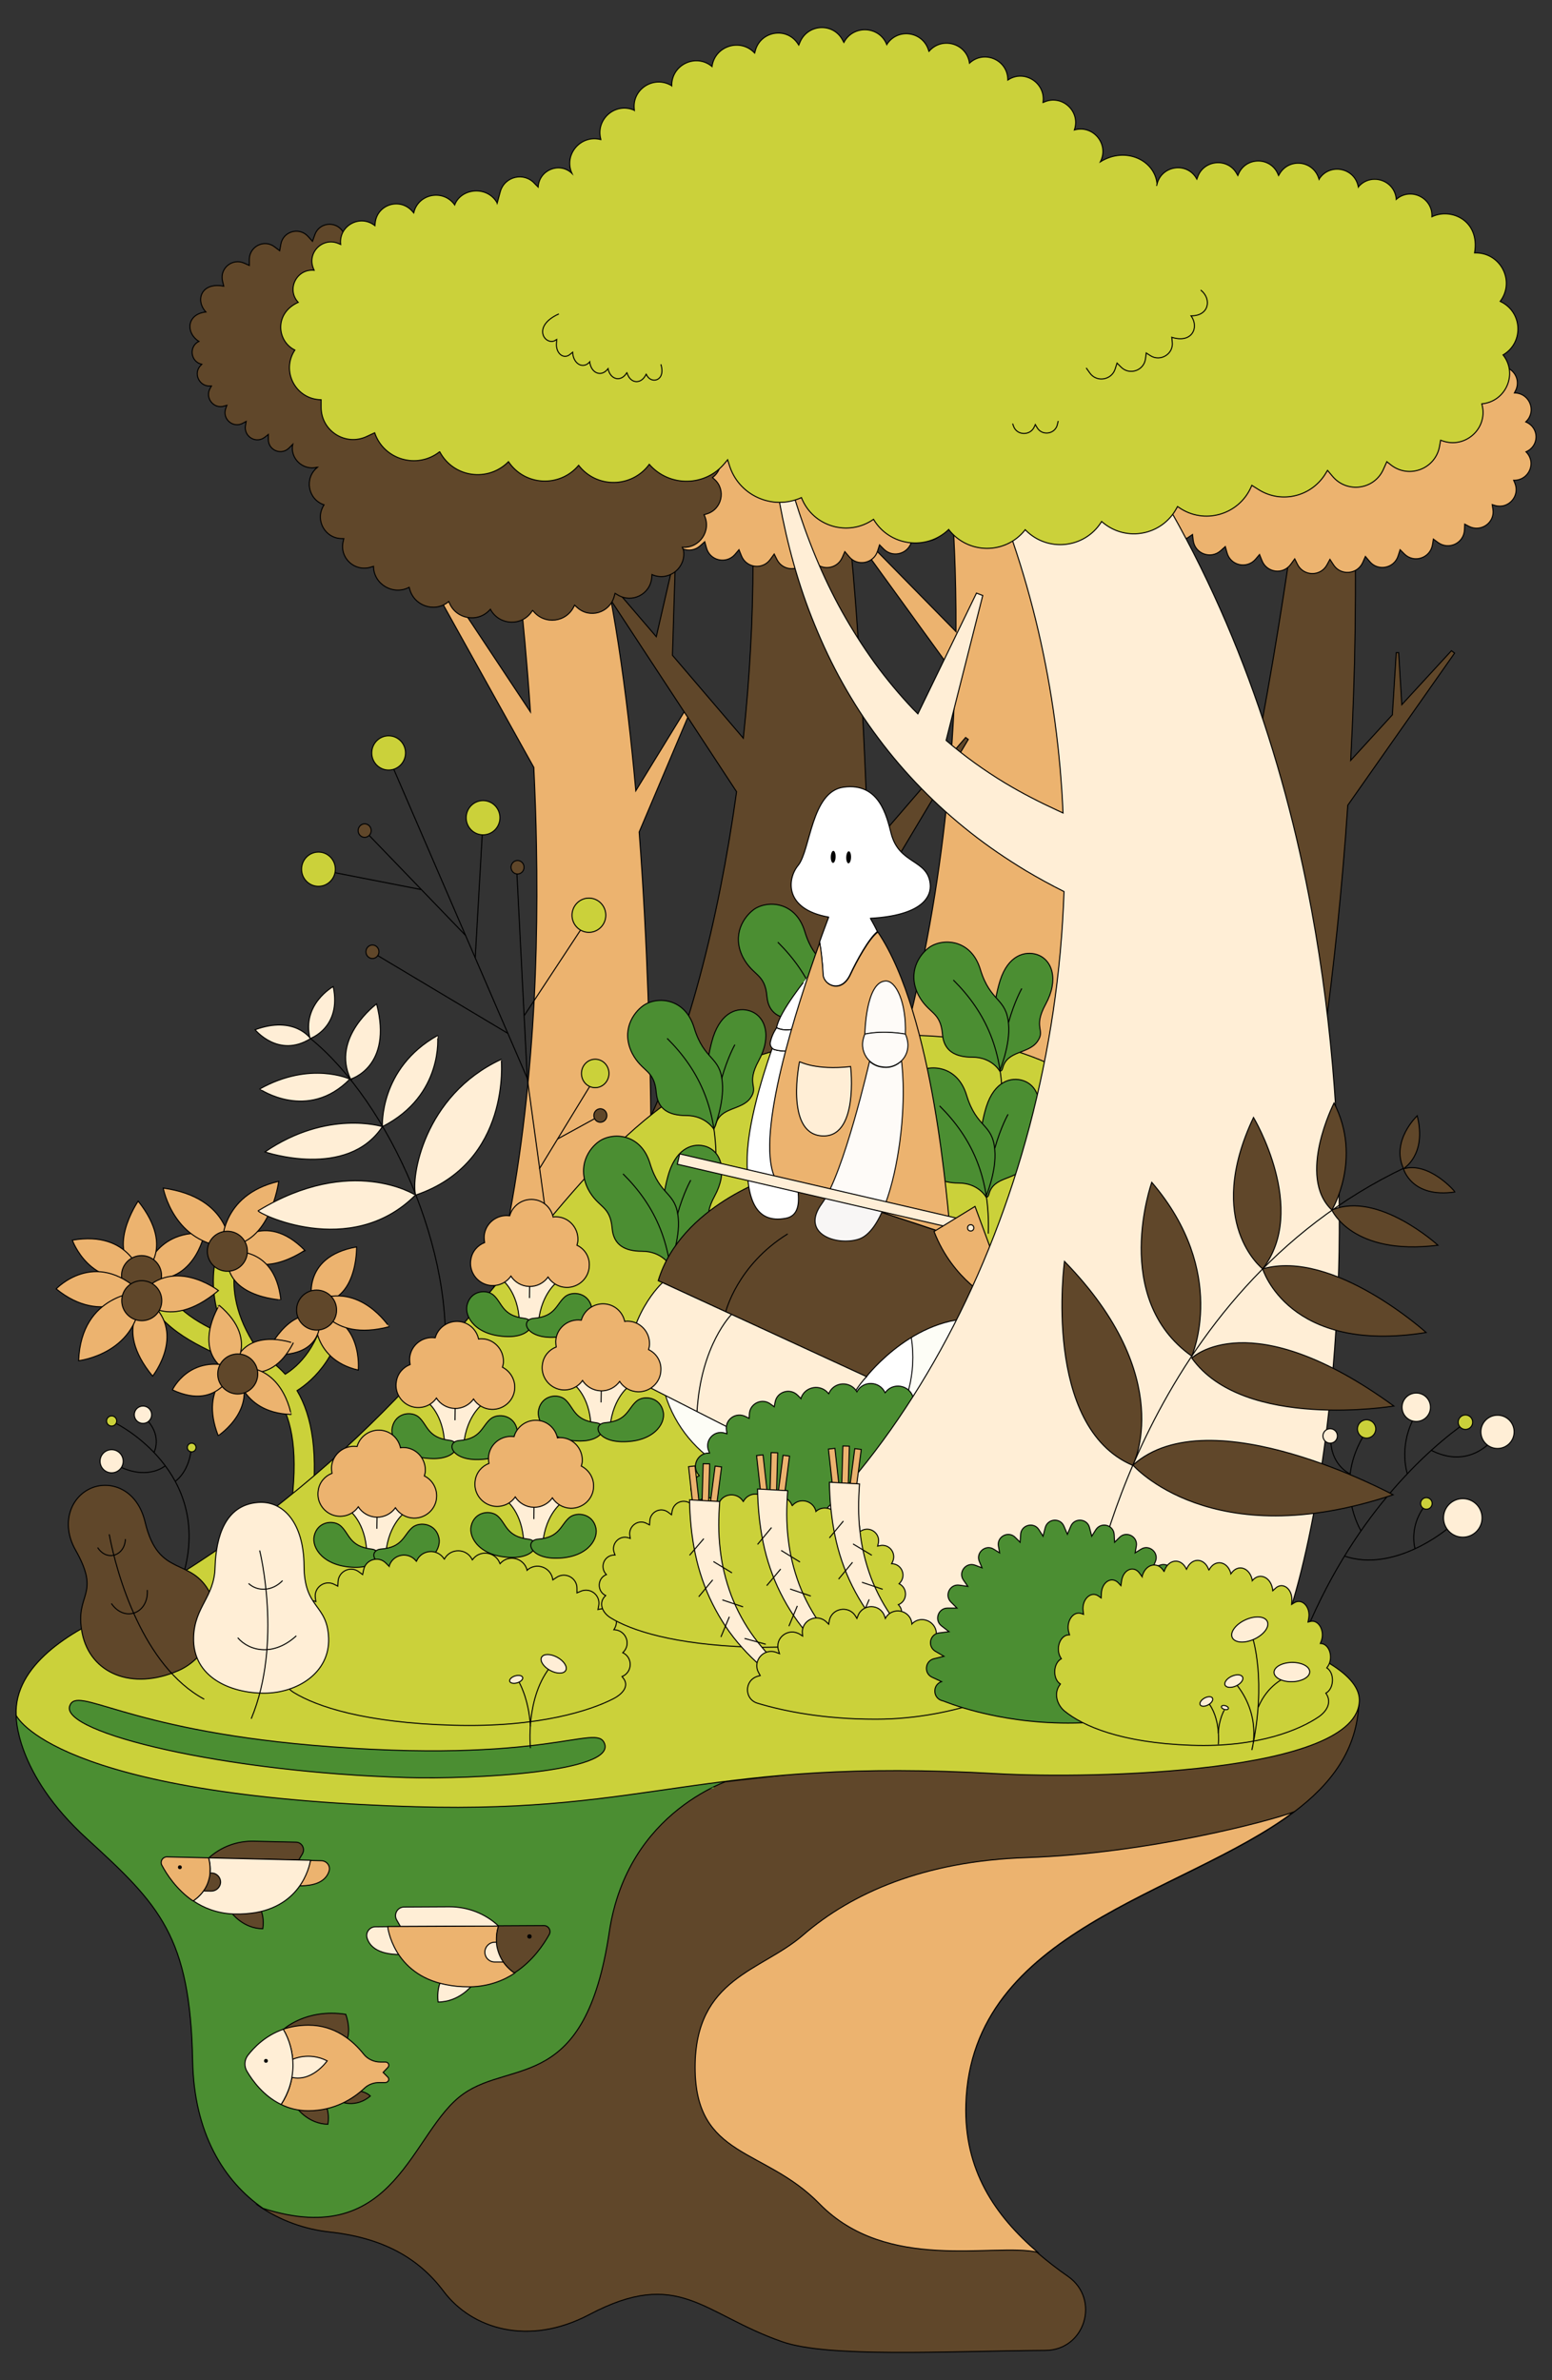 <?xml version="1.0" encoding="utf-8"?>
<!-- Generator: Adobe Illustrator 22.1.0, SVG Export Plug-In . SVG Version: 6.00 Build 0)  -->
<svg version="1.1" id="圖層_1" xmlns="http://www.w3.org/2000/svg" xmlns:xlink="http://www.w3.org/1999/xlink" x="0px" y="0px"
	 viewBox="0 0 643.7 987.3" style="enable-background:new 0 0 643.7 987.3;" xml:space="preserve">
<rect x="0" y="0" width="643.7" height="987.3" fill="#333333" stroke="none"/>
<style type="text/css">
	.st0{fill:#60472A;stroke:#000000;stroke-width:0.43;stroke-miterlimit:10;}
	.st1{fill:#ECB36F;stroke:#000000;stroke-width:0.43;stroke-miterlimit:10;}
	.st2{fill:#4B8E32;stroke:#000000;stroke-width:0.43;stroke-miterlimit:10;}
	.st3{fill:#CBD13A;stroke:#000000;stroke-width:0.43;stroke-miterlimit:10;}
	.st4{fill:none;stroke:#000000;stroke-width:0.43;stroke-miterlimit:10;}
	.st5{fill:#FFEED6;stroke:#000000;stroke-width:0.43;stroke-miterlimit:10;}
	.st6{fill:none;stroke:#1D842F;stroke-width:0.43;stroke-miterlimit:10;}
	.st7{fill:none;stroke:#FBC600;stroke-width:0.43;stroke-miterlimit:10;}
	.st8{fill:#FFFFFF;stroke:#000000;stroke-width:0.43;stroke-linejoin:round;stroke-miterlimit:10;}
	.st9{opacity:0.95;fill:#FFFFFF;}
	.st10{opacity:0.95;fill:#FFFFFF;stroke:#000000;stroke-width:0.43;stroke-linejoin:round;stroke-miterlimit:10;}
	.st11{fill:none;stroke:#D9180A;stroke-width:0.43;stroke-miterlimit:10;}
	.st12{fill:none;}
	.st13{fill:none;stroke:#FFEED6;stroke-width:0.43;stroke-miterlimit:10;}
</style>
<g>
	<path class="st0" d="M402.1,726c-39.7,6.6-92.1,11.8-101.7,13.1c-11.4,1.4-45.3,14.1-52.7,63.6c-9.7,65.1-36.4,45.9-59.2,65.6
		c-20.2,17.5-27.1,63.8-81.4,46.5c9.1,6.3,19.4,9.9,29.7,11c21.8,2.4,36.7,10.6,47.2,24.6c11.7,15.6,35.2,22.9,60.3,9.7
		c37.3-19.7,46.9-0.4,80.1,11.2c19.1,6.7,67.8,3.9,109.2,3.6c16.4-0.1,22.8-21.1,9.5-30.6c-4.5-3.1-8.7-6.4-12.8-9.9
		c-17.8-15.3-30.6-34.1-29.8-61.3c2.1-72.5,90-86.9,135.9-121.3c15.8-11.8,26.6-26.1,27.2-45.8C556.8,724.1,456.9,716.9,402.1,726z"
		/>
	<g>
		<path class="st1" d="M425.8,770.5c-42.5,1.4-72.6,14.7-92.8,32.2c-17.3,15-44.7,17.7-44.7,54.8c0,37.8,28.6,33.1,51.5,56.5
			c28.2,28.9,72.4,16.1,90.6,20.2c-17.8-15.3-30.6-34.1-29.8-61.3c2.1-72.5,90-86.9,135.9-121.3
			C526.7,755.3,476.2,768.8,425.8,770.5z"/>
	</g>
	<path class="st2" d="M192.2,868.5c20.3-14.3,50.6-0.5,60.5-67.1c7.5-50.6,50.6-63.9,55.3-64.7c-35.5,5.4-74,8.9-126.1,8
		c-154-2.6-175.2-33.2-175.2-33.2s-0.7,23.8,29.4,51.2C66.2,790.2,78.9,803,79.9,855c0.6,29.7,12.8,49.6,29.2,61
		C164.5,933.7,170.4,883.8,192.2,868.5z"/>
	<g>
		<path class="st3" d="M144.1,540l-8.4-1.1c-2.6,19.5-12.2,27.9-17.4,31.1c-3.2-3.5-6.7-6.2-10.5-8.6l0.2-0.1
			c-19.3-26.4-7.4-45.8-6.8-46.6L94,510c-0.6,0.9-12,18.9-0.2,44.1c-12.3-5.8-23.8-11.5-28.7-27.2l-8.1,2.5
			c6.1,19.6,20.8,26.5,33.7,32.7c19.6,9.3,36.5,17.3,29.8,64.7l8.4,1.2c3.5-25,0.5-40.7-5.7-51.2C130.3,572.3,141.2,562,144.1,540z"
			/>
		<g>
			<path class="st1" d="M59.4,530c0,0,3.6-20,25.4-18.4C84.8,511.6,80.4,534.4,59.4,530z"/>
			<path class="st1" d="M57.3,498.2c0,0-14.9,21.8,1.6,30.5C59,528.7,73.5,518.6,57.3,498.2z"/>
			<path class="st1" d="M30,514.4c0,0,7.2,20.3,28.6,15.1C58.7,529.5,54.3,510.2,30,514.4z"/>
			<circle class="st0" cx="58.7" cy="529.1" r="8.3"/>
		</g>
		<g>
			<path class="st1" d="M67.7,492.8c0,0,4.3,23.5,27.7,24.5C95.4,517.3,95.9,496.7,67.7,492.8z"/>
			<path class="st1" d="M96.8,516.5c0,0,12.9-14.9,29.6,2.1C126.3,518.6,106.1,533.1,96.8,516.5z"/>
			<path class="st1" d="M92.1,516.5c0,0-1-20.8,23.5-26.5C115.6,490,111.8,518.8,92.1,516.5z"/>
			<path class="st1" d="M94.5,519.3c0,0,19.3-3.8,22,19.9C116.5,539.1,91.7,538.1,94.5,519.3z"/>
		</g>
		<g>
			<path class="st1" d="M130.7,544.6c0,0-2.4,18.9,17.9,23.7C148.6,568.2,150.7,546.3,130.7,544.6z"/>
			<path class="st1" d="M129.5,540.4c0,0-5.1-19,18.4-23.2C147.9,517.2,148.5,542,129.5,540.4z"/>
			<path class="st1" d="M131.1,539.4c0,0,5.4,17.4,30.3,10.9C161.4,550.4,149.4,531.6,131.1,539.4z"/>
			<path class="st1" d="M110.3,561.7c0,0,9.6-20.9,22.3-15C132.6,546.7,135.4,564.2,110.3,561.7z"/>
			<circle class="st0" cx="131.3" cy="543.4" r="8.3"/>
		</g>
		<g>
			<path class="st1" d="M96.8,566.8c0,0,14.6,9.9,24.8-9.7C121.7,557.1,101.7,549.8,96.8,566.8z"/>
			<path class="st1" d="M97.7,567.4c0,0,1.4,18.5,23,19.3C120.8,586.7,117.1,564.9,97.7,567.4z"/>
			<path class="st1" d="M95.2,569.4c0,0,13.6-12.8-4.3-28C91,541.4,78.8,560.4,95.2,569.4z"/>
			<path class="st1" d="M97.8,567.2c0,0-15.5,7.2-7.3,28.3C90.6,595.5,108.7,583.4,97.8,567.2z"/>
			<path class="st1" d="M71.5,576.5c0,0,7.1-15.2,25.8-9.3C97.4,567.1,91.5,585.8,71.5,576.5z"/>
		</g>
		<g>
			<path class="st1" d="M23.3,534.6c0,0,16-17,35.1,1.4C58.4,536,42.8,550.5,23.3,534.6z"/>
			<path class="st1" d="M57.4,537.9c0,0,11.5,15.6,33.2-2.6C90.6,535.3,70.8,520,57.4,537.9z"/>
			<path class="st1" d="M61.1,539.2c0,0-14.9,10.8,2.2,31.6C63.3,570.8,78.1,552.1,61.1,539.2z"/>
			<path class="st1" d="M32.6,564.4c0,0,25.7-2.9,25.8-28.5C58.4,535.8,33.7,536.4,32.6,564.4z"/>
		</g>
		<circle class="st0" cx="98.6" cy="569.9" r="8.3"/>
		<circle class="st0" cx="58.8" cy="539.5" r="8.3"/>
		<circle class="st0" cx="94.3" cy="519" r="8.3"/>
	</g>
	<path class="st1" d="M288.2,290.6L287,290l-23.3,38c-3.7-41.2-9.4-82-18.2-114.6l-33,1.9c0.5,8.4,4.7,38.4,7.5,80l-44.4-66.9
		l-3.2,1.9l49,88c0.5,10.4,0.9,21.3,1.1,32.6c0.5,27.3,0,56.8-2.5,86.9c-2.6,32-7.3,64.7-15.2,96l64.9-7.2c0,0,2.4-89.2-4.6-181.5
		L288.2,290.6z"/>
	<g>
		<polyline class="st4" points="163.2,318.8 218.7,447.3 227.4,510.8 		"/>
		<line class="st4" x1="200" y1="346.4" x2="197.1" y2="397.3"/>
		<line class="st4" x1="156.4" y1="396.2" x2="210.6" y2="428.6"/>
		<line class="st4" x1="214.4" y1="362.5" x2="218.7" y2="447.3"/>
		<line class="st4" x1="240.7" y1="385.9" x2="217.4" y2="421.3"/>
		<line class="st4" x1="223.7" y1="484.8" x2="245.4" y2="449.3"/>
		<line class="st4" x1="153" y1="346.4" x2="193.1" y2="388"/>
		
			<ellipse transform="matrix(2.922013e-02 -1 1 2.922013e-02 -205.745 678.929)" class="st3" cx="246.7" cy="445.4" rx="5.9" ry="5.7"/>
		<line class="st4" x1="174.8" y1="369" x2="138.5" y2="361.9"/>
		
			<ellipse transform="matrix(2.922013e-02 -1 1 2.922013e-02 -197.672 485.547)" class="st0" cx="151.1" cy="344.5" rx="2.8" ry="2.7"/>
		<line class="st4" x1="231.3" y1="472.4" x2="246.8" y2="463.9"/>
		
			<ellipse transform="matrix(2.922013e-02 -1 1 2.922013e-02 -151.512 563.708)" class="st0" cx="214.5" cy="359.9" rx="2.8" ry="2.7"/>
		
			<ellipse transform="matrix(2.922013e-02 -1 1 2.922013e-02 -221.071 698.07)" class="st0" cx="248.9" cy="462.8" rx="2.8" ry="2.7"/>
		
			<ellipse transform="matrix(2.922013e-02 -1 1 2.922013e-02 -244.839 537.536)" class="st0" cx="154.3" cy="394.8" rx="2.8" ry="2.7"/>
		
			<ellipse transform="matrix(2.922013e-02 -1 1 2.922013e-02 -144.7 529.463)" class="st3" cx="200.2" cy="339.2" rx="7.1" ry="7"/>
		
			<ellipse transform="matrix(2.922013e-02 -1 1 2.922013e-02 -142.684 612.617)" class="st3" cx="244.1" cy="379.8" rx="7.1" ry="7"/>
		
			<ellipse transform="matrix(2.922013e-02 -1 1 2.922013e-02 -232.374 481.99)" class="st3" cx="132" cy="360.6" rx="7.1" ry="7"/>
		
			<ellipse transform="matrix(2.922013e-02 -1 1 2.922013e-02 -155.919 464.174)" class="st3" cx="161" cy="312.4" rx="7.1" ry="7"/>
	</g>
	<path class="st0" d="M603.3,270.9l-1.3-1l-20.6,22.4l-1.3-21.6h-1l-1.6,25.8l-17.3,18.9c1.9-35.3,2.6-72.9,1.4-111.9l-23.5,3.2
		c0,0-2.5,20.3-7.7,52.5c-2.8,17.4-6.5,38.4-11,61.5c-8.4,43.3-19.8,94.3-34.4,144.1l36.4,110.4c0,0,28.1-99.9,37.6-241.2
		L603.3,270.9z"/>
	<path class="st1" d="M391.9,180c0,0,4.8,32.3,4.6,82l-37.2-37.9L357,226l39.2,54.1c-1.6,54-9.6,123.8-34.2,194.4l93.5-1.5
		l6.7-286.6L391.9,180z"/>
	<path class="st0" d="M401.6,306.7l-1.1-0.8l-40.4,46.9c-2.1-66.4-6.5-143.6-15.8-186.8H308c5.9,41,5.5,91.1,0.3,140.2l-29.4-34.4
		L280,236l-1.3-0.2l-6.5,28.3l-17.5-20.4l-3.2,2.4l54,82.3c-7.5,54.1-20.8,105.2-38.1,139.8l94.5,6.4c0,0,0.2-43.5-1.2-99.4
		L401.6,306.7z"/>
	<path class="st3" d="M549.8,689c-13-18.6-50.1-76.2-45.1-123c6.1-56.6-29.3-133.6-123.5-136.5c-161.1-4.9-140.2,132.8-333.5,239.3
		c-18.4,7.7-42,22-41,42.7c0,0,15.1,33.5,165.7,37.9c98.9,2.9,120.3-20.6,241.3-13.7c38.5,2.2,150.4,0.1,150.1-30.7
		C563.7,699.5,558.7,694.1,549.8,689z"/>
	<g>
		<g>
			<path class="st2" d="M357.2,380.2c6.5,2.1,9.2,10.5,3.7,20.6c-5.5,10.1,0.2,10.5-3.5,15.6s-12.4,3.6-14.3,10.8
				c-1.9,7.1-7.3-16.3-1.1-36.2C345.4,380.4,352.4,378.7,357.2,380.2z"/>
			<path class="st2" d="M312.7,377.2c5.6-3.9,17.3-3.4,21.1,9.2c4.2,13.8,10.8,11.6,11.7,22.7c0.8,8.8-3.7,19.4-3.7,19.4
				s-3.2-5.7-11.3-5.7c-7.3,0-11.8-2.7-12.4-9.4c-0.8-9.8-5.8-8.4-10-16.4C303.4,387.6,308.6,380.2,312.7,377.2z"/>
			<path class="st4" d="M322.6,390.8c13.5,13.4,21,29.8,20.2,53"/>
		</g>
		<g>
			<path class="st2" d="M430,395.9c6.5,2.1,9.2,10.5,3.7,20.6c-5.5,10.1,0.2,10.5-3.5,15.6s-12.4,3.6-14.3,10.8
				c-1.9,7.1-7.3-16.3-1.1-36.2C418.2,396.1,425.2,394.4,430,395.9z"/>
			<path class="st2" d="M385.5,392.9c5.6-3.9,17.3-3.4,21.1,9.2c4.2,13.8,10.8,11.6,11.7,22.7c0.8,8.8-3.7,19.4-3.7,19.4
				s-3.2-5.7-11.3-5.7c-7.3,0-11.8-2.7-12.4-9.4c-0.8-9.8-5.8-8.4-10-16.4C376.2,403.3,381.3,395.9,385.5,392.9z"/>
			<path class="st4" d="M395.4,406.5c13.5,13.4,21,29.8,20.2,53"/>
			<path class="st4" d="M418.3,424.1c2.5-8.9,5.5-14.1,5.5-14.1"/>
		</g>
		<g>
			<path class="st2" d="M424.3,448.2c6.5,2.1,9.2,10.5,3.7,20.6c-5.5,10.1,0.2,10.5-3.5,15.6s-12.4,3.6-14.3,10.8
				c-1.9,7.1-7.3-16.3-1.1-36.2C412.5,448.4,419.5,446.6,424.3,448.2z"/>
			<path class="st2" d="M379.8,445.1c5.6-3.9,17.3-3.4,21.1,9.2c4.2,13.8,10.8,11.6,11.7,22.7c0.8,8.8-3.7,19.4-3.7,19.4
				s-3.2-5.7-11.3-5.7c-7.3,0-11.8-2.7-12.4-9.4c-0.8-9.8-5.8-8.4-10-16.4C370.5,455.5,375.7,448.1,379.8,445.1z"/>
			<path class="st4" d="M389.7,458.7c13.5,13.4,21,29.8,20.2,53"/>
			<path class="st4" d="M412.6,476.3c2.5-8.9,5.5-14.1,5.5-14.1"/>
		</g>
		<g>
			<path class="st2" d="M311,419.3c6.5,2.1,9.2,10.5,3.7,20.6s0.2,10.5-3.5,15.6c-3.7,5.1-12.4,3.6-14.3,10.8
				c-1.9,7.1-7.3-16.3-1.1-36.2C299.3,419.5,306.2,417.7,311,419.3z"/>
			<path class="st2" d="M266.8,417.1c5.6-3.9,17.3-3.4,21.1,9.2c4.2,13.8,10.8,11.6,11.7,22.7c0.8,8.8-3.5,19.4-3.5,19.4
				s-3.4-5.7-11.5-5.7c-7.3,0-11.8-2.7-12.4-9.4c-0.8-9.8-5.8-8.4-10-16.4C257.5,427.5,262.6,420.1,266.8,417.1z"/>
			<path class="st4" d="M276.7,430.7c13.5,13.4,21,29.8,20.2,53"/>
			<path class="st4" d="M299.3,447.4c2.5-8.9,5.5-14.1,5.5-14.1"/>
		</g>
		<g>
			<path class="st2" d="M292.7,475.5c6.5,2.1,9.2,10.5,3.7,20.6c-5.5,10.1,0.2,10.5-3.5,15.6c-3.7,5.1-12.4,3.6-14.3,10.8
				c-1.9,7.1-7.3-16.3-1.1-36.2C281,475.7,287.9,474,292.7,475.5z"/>
			<path class="st2" d="M248.5,473.4c5.6-3.9,17.3-3.4,21.1,9.2c4.2,13.8,10.8,11.6,11.7,22.7c0.8,8.8-3.5,19.4-3.5,19.4
				s-3.4-5.7-11.5-5.7c-7.3,0-11.8-2.7-12.4-9.4c-0.8-9.8-5.8-8.4-10-16.4C239.2,483.7,244.3,476.3,248.5,473.4z"/>
			<path class="st4" d="M258.4,486.9c13.5,13.4,21,29.8,20.2,53"/>
			<path class="st4" d="M281,503.6c2.5-8.9,5.5-14.1,5.5-14.1"/>
		</g>
	</g>
	<g>
		<g>
			<path class="st5" d="M227.9,527.4l-8,4.3l-7.7-4.7l-3.3,4.4c0,0,6.9,5.8,6.5,19.1l3.9,0.1l3.9,0.1c0.4-13.2,7.6-18.7,7.6-18.7
				L227.9,527.4z"/>
			<line class="st4" x1="219.6" y1="538.4" x2="219.7" y2="532.6"/>
			<path class="st1" d="M239.3,516.5c0.2-0.7,0.4-1.5,0.4-2.3c0.1-5.1-3.9-9.4-9-9.5c-0.5,0-0.9,0-1.3,0.1c-0.9-4.1-4.4-7.2-8.8-7.3
				c-4.3-0.1-8.1,2.8-9.2,6.8c-0.3,0-0.7-0.1-1.1-0.1c-5.1-0.1-9.4,3.9-9.5,9c0,0.8,0.1,1.5,0.2,2.2c-2.9,1.1-5.2,3.7-5.7,7
				c-0.9,5,2.5,9.8,7.5,10.7c3.6,0.6,7.1-0.9,9.1-3.8c1.6,2.5,4.4,4.2,7.6,4.3c3.2,0.1,6.1-1.5,7.8-3.9c1.6,2.5,4.4,4.2,7.6,4.3
				c5.1,0.1,9.4-3.9,9.5-9C244.6,521.3,242.5,518,239.3,516.5z"/>
		</g>
		<path class="st2" d="M193.7,541.4c1.4-6.2,8.2-6.8,11.1-4.1c3.5,3.2,3.6,8.4,12.5,9.5c5.6,0.6,3.6,7.8-6.8,7.6
			C197.4,554.1,192.6,546.3,193.7,541.4z"/>
		<path class="st2" d="M245.4,542.4c-1.2-6.2-7.9-7.1-11-4.6c-3.7,3.1-4,8.3-12.9,9c-5.6,0.4-3.9,7.6,6.5,7.9
			C241.2,555,246.4,547.3,245.4,542.4z"/>
	</g>
	<g>
		<path class="st4" d="M48.1,590.4c0,0,40.5,19.9,27.9,62.9"/>
		<circle class="st3" cx="46.3" cy="589.4" r="2.1"/>
		<circle class="st5" cx="59.3" cy="586.8" r="3.6"/>
		<circle class="st5" cx="46.3" cy="606.1" r="4.8"/>
		<path class="st4" d="M68.5,608c0,0-6.6,5.8-18.1,0.7"/>
		<path class="st4" d="M63.9,602.4c0,0,3.2-6.3-2.4-12.8"/>
		<path class="st4" d="M72.7,614.4c0,0,5.2-3.3,6.5-12.4"/>
		<circle class="st3" cx="79.5" cy="600.4" r="1.8"/>
	</g>
	<g>
		<path class="st4" d="M128.7,430.7c32.6,26.4,60.9,89.4,55.3,136.5"/>
		<path class="st5" d="M138.2,409.2c0,0-13.2,7.4-9.6,21.6C128.6,430.8,141.8,426.2,138.2,409.2z"/>
		<path class="st5" d="M105.8,427.1c0,0,9.7,12,23,3.7C128.8,430.8,122.2,421.1,105.8,427.1z"/>
		<path class="st5" d="M145.1,447.6c0,0-16.3-7.7-37.4,4.1C107.7,451.7,127.6,465.4,145.1,447.6z"/>
		<path class="st5" d="M156.2,416.4c0,0-19,14-10.8,31.2C145.4,447.6,163,442.6,156.2,416.4z"/>
		<path class="st5" d="M158.6,467.3c0,0-1.4-24.2,22.9-37.8C181.5,429.5,184.2,454.3,158.6,467.3z"/>
		<path class="st5" d="M109.9,477.8c0,0,34.1,11.6,48.7-10.5C158.6,467.3,135.8,460.1,109.9,477.8z"/>
		<path class="st5" d="M172.4,495.7c-2-6.7,3-41.2,35.5-56.3C207.9,439.4,212.2,482.2,172.4,495.7z"/>
		<path class="st5" d="M107.1,502.2c-1,0.6,38.1,20.6,65.2-6.5C172.3,495.7,145.9,478.7,107.1,502.2z"/>
	</g>
	<g>
		<path class="st1" d="M124.7,771.6l8.7,0.2c2.1,0.1,3.7,2.1,3.1,4.2c-0.9,3-3.8,6.4-12.8,6.2L124.7,771.6z"/>
		<path class="st0" d="M123.9,771.5l1.5-2.5c1.3-2.2-0.2-4.9-2.7-4.9l-17.3-0.4c-7-0.2-13.7,2.3-18.9,7h0L123.9,771.5z"/>
		<path class="st0" d="M96.2,793.6C96.2,793.6,96.2,793.6,96.2,793.6c0,0,4.8,6.4,12.8,6.4c0.6-3.9-0.4-6.6-0.6-7.3
			c-3.4,0.6-7.1,1-11.2,0.9C96.9,793.6,96.6,793.6,96.2,793.6z"/>
		<path class="st5" d="M128.8,771.6l-42.3-1l0,0c0,0,0.8,2.4,0.7,5.6c-0.2,3.7-1.7,8.5-7.1,12.2c4.4,3,9.9,5.2,16.7,5.5
			c0.2,0,0.5,0,0.7,0c3.1,0.1,6-0.2,8.6-0.6C126.4,789.7,128.7,771.8,128.8,771.6z"/>
		<path class="st0" d="M87.8,776.9l-1.5,0c-0.6,2.4-1.8,5.1-4.4,7.4l5.7,0.1c2.1,0,3.8-1.6,3.9-3.7v0
			C91.5,778.7,89.9,776.9,87.8,776.9z"/>
		<path class="st1" d="M86.5,770.6L86.5,770.6l-17.3-0.4c-1.7,0-2.9,1.8-2.1,3.4c2,3.8,6.1,10.1,12.7,14.7c0.2,0.1,0.5,0.1,0.6,0
			c0.5-0.4,1-0.8,1.5-1.2c2.8-2.5,4.2-5.2,4.8-7.8c0.3-1,0.4-2.1,0.4-3C87.3,773,86.5,770.6,86.5,770.6z"/>
		<circle cx="74.6" cy="774.5" r="0.8"/>
	</g>
	<g>
		<path class="st5" d="M165.2,799.1l-9.5,0.1c-2.3,0-4.1,2.2-3.5,4.5c0.9,3.2,4,7,13.8,7L165.2,799.1z"/>
		<path class="st5" d="M166.1,799.1l-1.6-2.8c-1.3-2.4,0.4-5.3,3.1-5.3l18.8-0.1c7.6,0,14.9,2.8,20.4,8h0L166.1,799.1z"/>
		<path class="st5" d="M195.7,823.6C195.7,823.6,195.7,823.6,195.7,823.6c0,0-5.3,6.8-14,6.8c-0.5-4.3,0.5-7.2,0.8-7.9
			c3.7,0.8,7.7,1.2,12.1,1.2C195,823.6,195.4,823.6,195.7,823.6z"/>
		<path class="st1" d="M160.8,799.1l46-0.2l0,0c0,0-1,2.6-0.8,6.1c0.1,4,1.6,9.3,7.5,13.4c-4.8,3.2-10.9,5.5-18.3,5.7
			c-0.3,0-0.5,0-0.8,0c-3.4,0-6.5-0.3-9.4-0.9C163,818.9,160.8,799.3,160.8,799.1z"/>
		<path class="st5" d="M205.2,805.6l1.6,0c0.6,2.7,1.9,5.6,4.6,8.2l-6.2,0c-2.3,0-4.1-1.8-4.1-4.1v0
			C201.1,807.5,202.9,805.6,205.2,805.6z"/>
		<path class="st0" d="M206.8,798.8L206.8,798.8l18.8-0.1c1.9,0,3.1,2,2.2,3.7c-2.3,4.1-6.8,10.9-14.1,15.7c-0.2,0.1-0.5,0.1-0.7,0
			c-0.6-0.4-1.1-0.9-1.6-1.3c-3-2.7-4.4-5.8-5.1-8.6c-0.3-1.1-0.4-2.3-0.4-3.3C205.8,801.4,206.8,798.8,206.8,798.8z"/>
		<circle cx="219.6" cy="803.2" r="0.9"/>
	</g>
	<path class="st6" d="M295.8,741.6c-0.1,0-0.2,0-0.4,0.1C295.5,741.7,295.7,741.7,295.8,741.6z"/>
	<path class="st7" d="M295.9,741.6L295.9,741.6C295.9,741.6,295.8,741.6,295.9,741.6C295.8,741.6,295.9,741.6,295.9,741.6z"/>
	<path class="st7" d="M380.1,537.9C380.1,537.9,380.1,537.9,380.1,537.9C380.1,537.9,380.1,537.9,380.1,537.9L380.1,537.9z"/>
	<path class="st7" d="M380.1,537.9C380.3,539.7,380.3,539.6,380.1,537.9L380.1,537.9z"/>
	<g>
		<path class="st8" d="M385.8,366.6c-1.1-10.3-12.9-8-16.2-20.9c-1.8-7-4.8-21.2-19.7-19.2c-13.5,1.8-13.7,26.2-18.9,32.5
			c-4.5,5.5-5.9,18.1,12.7,21.4c-1,2.8-2.4,6.3-3.8,10.4c0.5,2.9,1.2,7.8,1.4,13.4c0.2,4.3,7.5,8.1,11.3,0
			c2.6-5.6,7.8-15.1,11.3-17.8c-0.9-1.9-1.9-3.7-2.9-5.5C382.4,379.7,386.4,372,385.8,366.6z"/>
		<circle class="st9" cx="369.8" cy="581.6" r="52.5"/>
		<circle class="st10" cx="326.1" cy="563" r="52.5"/>
		<path class="st0" d="M321.1,488c0,0-38.6,11.9-48.1,43.2l86.3,39.9c0,0,21.4-27.9,50.4-23.8c0,0-2.4-22.7-15.6-35L321.1,488z"/>
		<g>
			<path class="st8" d="M322.1,426.3c0,0,2.6,1.4,6.2,0.7c3.6-0.7,6.8-21.9,6.8-21.9S323.1,419.7,322.1,426.3z"/>
			<path class="st8" d="M327.2,435.9C327.2,435.9,327.2,435.9,327.2,435.9c-2.3,0.2-4.3-0.1-5.8-0.5c-0.4-0.1-0.8-0.3-1.1-0.6
				c-1,2.8-10,27.9-10.4,45.2c-0.4,17.7,3.6,27.7,16.1,25.3c9.6-1.9,3.3-18,1.4-29.9C325.2,462.1,325.5,445.2,327.2,435.9z"/>
			<path class="st8" d="M322.1,426.3c0,0-1.9,2.6-2.6,6c-0.2,1,0.2,1.9,0.8,2.5c0.3,0.3,0.7,0.5,1.1,0.6c1.4,0.4,3.5,0.7,5.8,0.5
				c0.3,0,0.5,0,0.8-0.1l0.3-8.8C324.6,427.7,322.1,426.3,322.1,426.3z"/>
		</g>
		<path class="st1" d="M352.7,404.3c-3.8,8.1-11.1,4.3-11.3,0c-0.3-5.6-0.9-10.5-1.4-13.4c-9.7,27.1-26.5,79.2-18.8,97.2l73.1,24.2
			c-1.4-11.6-6.8-91-30.2-125.7C360.5,389.2,355.3,398.7,352.7,404.3z"/>
		<g>
			<path class="st10" d="M375.5,429c0.5-13.2-3.9-22.3-8.2-22.1c-8.3,0.3-8.6,22.1-8.6,22.1C366.8,427.3,375.5,429,375.5,429z"/>
			<path class="st10" d="M373.9,440c-1.9,1.9-4.5,3-7.4,2.7c-0.2,0-0.5,0-0.7-0.1c-2-0.2-3.7-1.1-5.1-2.3c0,0,0,0-0.1,0.1
				c0,0-10.6,46.3-19.7,58.8c-9.2,12.5,6,17.7,15.2,14.8c9.1-2.9,14.7-22.5,17.1-40.4C375.9,453.4,373.9,440,373.9,440
				C373.9,440,373.9,440,373.9,440z"/>
			<path class="st10" d="M376.5,432.3c-0.2-1.2-0.5-2.4-1-3.4c0,0-8.6-1.7-16.8,0c0,0-0.5,1.1-0.8,2.7c-0.6,3.3,0.6,6.5,2.9,8.6
				c1.4,1.2,3.1,2.1,5.1,2.3c0.2,0,0.5,0.1,0.7,0.1c2.9,0.3,5.5-0.9,7.4-2.7C375.8,438.1,376.9,435.3,376.5,432.3z"/>
		</g>
		<path class="st5" d="M331.6,440.4c0.4,0,6.5,3.6,21.2,2c0,0,3.6,30.5-12.5,28.7C325.6,469.4,331.6,440.4,331.6,440.4z"/>
		<path class="st5" d="M274.8,532c0,0-15.4,13.8-14.6,38.8l83.2,42.3c0,0,2-27,16-42.1L274.8,532z"/>
		<path class="st4" d="M301,544.1c0,0,4.7-19.3,25.7-32.3"/>
		<path class="st4" d="M303.4,545.2c0,0-12.7,12.7-14.3,40.3"/>
		
			<ellipse transform="matrix(2.922126e-02 -1 1 2.922126e-02 -20.123 690.425)" cx="345.4" cy="355.6" rx="2.5" ry="1"/>
		
			<ellipse transform="matrix(2.922126e-02 -1 1 2.922126e-02 -14.101 696.999)" cx="351.8" cy="355.8" rx="2.5" ry="1"/>
		<g>
			<g>
				
					<rect x="338.6" y="433.2" transform="matrix(0.226 -0.974 0.974 0.226 -217.547 714.79)" class="st5" width="4.4" height="122.1"/>
			</g>
			<path class="st1" d="M387.4,510.8l17-10.4l12.5,33.9l-5.4,4.7C411.5,539,395.3,531.2,387.4,510.8z"/>
			<circle class="st5" cx="402.6" cy="509.3" r="1.3"/>
		</g>
	</g>
	<path class="st1" d="M417,185.4L417,185.4l0.3,0.3c4,4.4,0.9,11.4-4.9,11.5l-0.5,0l0.5,1.2c2.2,5.3-2.6,10.8-8.1,9.3l-1.3-0.4
		l0.3,1.9c0.9,5.6-5,9.8-10,7.1l-1.7-0.9l-0.1,2.3c-0.2,5.6-6.5,8.6-11,5.3l-1.9-1.4l-0.4,2.5c-1,5.4-7.6,7.6-11.6,3.7l-1.8-1.8
		l-0.8,2.5c-1.6,5.3-8.5,6.6-11.9,2.3l-1.7-2l-1.1,2.5c-2.2,5-9.1,5.6-12.1,1l-1.5-2.3l-1.3,2.4c-2.7,4.8-9.6,4.6-12.1-0.2l-1.2-2.4
		l-1.6,2.2c-3.2,4.5-10,3.6-12-1.5l-1-2.5l-1.7,2c-3.6,4.1-10.4,2.6-11.8-2.8l-0.7-2.5l-1.9,1.7c-4.1,3.7-10.7,1.3-11.4-4.2
		l-0.3-2.5l-1.9,1.3c-4.6,3.2-10.8-0.2-10.8-5.7l0-2.3l-1.8,0.8c-5.1,2.4-10.8-2-9.7-7.5l0.4-1.9l-1.3,0.3
		c-5.6,1.3-10.2-4.4-7.8-9.6l0.6-1.2l-0.5,0c-5.9-0.4-8.6-7.5-4.5-11.7l0.3-0.3h0c-5.4-2.5-5.2-10.2,0.2-12.6l0,0l-0.3-0.3
		c-4-4.4-0.9-11.4,4.9-11.5l0.5,0l-0.5-1.2c-2.2-5.3,2.6-10.8,8.1-9.3l1.3,0.4l-0.3-1.9c-0.9-5.6,5-9.8,10-7.1l1.7,0.9l0.1-2.3
		c0.2-5.6,6.5-8.6,11-5.3l1.9,1.4l0.4-2.5c1-5.4,7.6-7.6,11.6-3.7l1.8,1.8l0-0.1c1.9-6.3,10.1-7.9,14.2-2.7l0.1,0.1l0.1-0.2
		c2.6-6,10.9-6.7,14.4-1.2l0.1,0.2l0.1-0.2c3.2-5.7,11.5-5.5,14.4,0.3l0.1,0.2l0.1-0.2c3.8-5.4,12-4.4,14.3,1.8l0.1,0.2l0.1-0.1
		c4.3-4.9,12.4-3,14.1,3.3l0,0.1l0,0c4.9-4.4,12.7-1.6,13.6,5v0l1.9-1.3c4.6-3.2,10.8,0.2,10.8,5.7l0,2.3l1.8-0.8
		c5.1-2.4,10.8,2,9.7,7.5l-0.4,1.9l1.3-0.3c5.6-1.3,10.2,4.4,7.8,9.6l-0.6,1.2l0.5,0c5.9,0.4,8.6,7.5,4.5,11.7l-0.3,0.3h0
		C422.6,175.4,422.5,183.1,417,185.4z"/>
	<g>
		<path class="st2" d="M425.5,636.3c4.2-2.1,7.2-5.6,4.1-9.1l-0.2-0.3l0,0c4.4-1.8,4.6-8,0.3-10l0.2-0.2c3.3-3.3,1.2-9-3.4-9.4
			l-0.4,0l0.5-0.9c2-4.1-1.6-8.8-6.1-7.8l-1,0.2l0.3-1.5c0.9-4.4-3.5-8-7.6-6.1l-1.4,0.6l0-1.8c0.1-4.4-4.8-7.2-8.5-4.7l-1.5,1
			c-0.6-5.2-6.9-7.6-10.8-4.1l0,0l0-0.1c-1.3-5.1-7.7-6.7-11.2-2.8l-0.1,0.1l-0.1-0.2c-1.8-4.9-8.4-5.8-11.4-1.6l-0.1,0.1l-0.1-0.2
			c-2.3-4.7-8.9-4.9-11.5-0.4l-0.1,0.2l-0.1-0.2c-2.8-4.4-9.4-4-11.5,0.8l-0.1,0.2l-0.1-0.1c-3.2-4.1-9.8-3-11.4,2l0,0.1l-1.4-1.4
			c-3.1-3.1-8.5-1.5-9.3,2.8l-0.4,2l-1.5-1.1c-3.5-2.7-8.6-0.3-8.8,4.1l-0.1,1.8l-1.4-0.7c-4-2.1-8.7,1.1-8,5.6l0.2,1.5l-1-0.3
			c-4.4-1.3-8.3,3.1-6.6,7.3l0.4,1l-0.4,0c-4.7,0-7.2,5.6-4.1,9.1l0.2,0.3l0,0c-4.4,1.8-4.6,8-0.3,10l-0.2,0.2
			c-3.3,3.3-1.4,7.9,2.6,10.4c9.6,6,29.8,12.8,66.8,14.1C394.5,648.2,416.1,641,425.5,636.3z"/>
	</g>
	<path class="st0" d="M220.3,133.2L220.3,133.2c1.9-4.7-2.4-12-9.6-8.6l0,0l-0.8,0.1c2.3-5.1-2.7-10.5-7.9-8.5l0,0v0
		c1.2-5.6-5-9.9-9.8-6.9l0,0l0-0.3c0.1-5.7-6.5-8.8-10.8-5.1l-0.2,0.2l-0.1-0.5c-0.7-5.6-7.7-7.7-11.4-3.4l-0.3,0.4l-0.2-0.6
		c-1.5-5.4-8.7-6.6-11.8-1.8l-0.3,0.5l-0.6-1.5c-2.1-5.1-9.1-5.4-11.7-0.7l-1,1.9l-1.7-2.5c-3-4.4-9.7-3.6-11.5,1.4l-1,2.8l-1.9-2.1
		c-3.6-3.9-10.2-2.1-11.2,3.2l-0.5,2.8l-2.1-1.6c-4.3-3.3-10.4-0.2-10.5,5.1l0,2.6l-2-0.9c-4.9-2.3-10.4,2-9.1,7.4l0.5,2.1l0,0
		c-9.4-1.8-11.9,5.9-7.4,10.7l0,0l0,0c-8.1,0.9-8.4,8.8-2.9,12.2l0,0l0,0c-4.3,2.1-3.5,8.5,1.2,9.5l0,0l-0.3,0.3
		c-3.5,3.3-0.8,9.1,3.9,8.7l0.4,0l-0.5,0.9c-2.4,4,1.5,8.9,5.9,7.4l1-0.3l-0.5,1.4c-1.5,4.4,3.2,8.3,7.2,6l1.3-0.7l-0.3,1.8
		c-0.7,4.6,4.5,7.6,8.1,4.7l1.4-1.1l0,2c-0.1,4.6,5.5,6.9,8.7,3.5l1.4-1.4l0,0c-1.2,5.9,4.3,11,10.1,9.5l0.2,0l0,0l0,0
		c-5.6,4.4-4.1,13.3,2.7,15.6l0,0l-0.3,0.5c-3.5,6.1,0.9,13.6,7.9,13.5l0.6,0l-0.3,1.3c-1.5,6.7,4.7,12.5,11.3,10.6l1.3-0.4v0
		c0.1,7.5,8.2,12.2,14.8,8.7l0,0l0.1,0.3c1.6,7.3,10.3,10.4,16.1,5.8l0.2-0.2l0.2,0.4c2.7,6.9,11.8,8.6,16.8,3.1l0.3-0.3l0.2,0.4
		c3.8,6.4,12.9,6.7,17,0.5l0.3-0.4l0.3,0.3c4.7,5.8,13.8,4.7,16.9-2.1l0.2-0.4l1.1,1c5.2,4.7,13.4,2.2,15.3-4.5l0.4-1.4l1,0.6
		c6,3.7,13.7-0.2,14.2-7.2l0.1-1.2l0.7,0.3c6.7,2.4,13.5-3.3,12.4-10.3L283,227l0,0c7.2,0.5,12.3-7,9-13.5v0l1-0.3
		c6.4-1.8,8.3-10,3.3-14.4l-0.8-0.7l0,0c5.5-4.1,4.1-12.6-2.4-14.8l0,0l0.3-0.5c3.6-5.7-0.5-13.1-7.2-13l-0.6,0v0
		c1.9-6.9-4.4-13.2-11.2-11.2l0,0l0-0.5c0.3-7-7.1-11.7-13.3-8.4l-0.4,0.2l-0.1-0.7c-1-6.9-9.1-10.1-14.6-5.9l-0.6,0.5l-0.3-0.8
		c-2.1-6.6-10.5-8.5-15.3-3.5l-0.6,0.6l0-1.3C229.4,134.2,224.5,131.1,220.3,133.2z"/>
	<path class="st1" d="M632.9,187.4L632.9,187.4l0.3,0.3c4,4.4,0.9,11.3-4.9,11.5l-0.5,0l0.5,1.2c2.2,5.3-2.6,10.8-8.1,9.3l-1.3-0.4
		l0.3,1.9c0.9,5.6-5,9.7-10,7.1l-1.7-0.9l-0.1,2.3c-0.2,5.6-6.5,8.6-11,5.3l-1.9-1.4l-0.4,2.5c-1,5.4-7.6,7.6-11.6,3.7l-1.8-1.8
		l-0.8,2.5c-1.6,5.3-8.5,6.6-11.9,2.3l-1.7-2l-1.1,2.5c-2.2,5-9.1,5.6-12.1,1l-1.5-2.3l-1.3,2.4c-2.7,4.8-9.6,4.6-12.1-0.2l-1.2-2.4
		l-1.6,2.2c-3.2,4.5-10,3.6-12-1.5l-1-2.5l-1.7,2c-3.6,4.1-10.4,2.6-11.8-2.8l-0.7-2.5l-1.9,1.7c-4.1,3.7-10.7,1.3-11.4-4.2
		l-0.3-2.5l-1.9,1.3c-4.6,3.2-10.8-0.2-10.8-5.7l0-2.3l-1.8,0.8c-5.1,2.4-10.8-2-9.7-7.5l0.4-1.9l-1.3,0.3
		c-5.6,1.3-10.2-4.4-7.8-9.6l0.6-1.2l-0.5,0c-5.9-0.4-8.6-7.5-4.5-11.7l0.3-0.3l0,0c-5.4-2.5-5.2-10.2,0.2-12.6l0,0l-0.3-0.3
		c-4-4.4-0.9-11.3,4.9-11.5l0.5,0l-0.5-1.2c-2.2-5.3,2.6-10.8,8.1-9.3l1.3,0.4l-0.3-1.9c-0.9-5.6,5-9.7,10-7.1l1.7,0.9l0.1-2.3
		c0.2-5.6,6.5-8.6,11-5.3l1.9,1.4l0.4-2.5c1-5.4,7.6-7.6,11.6-3.7l1.8,1.8l0-0.1c1.9-6.3,10.1-7.8,14.2-2.7l0.1,0.1l0.1-0.2
		c2.6-6,10.9-6.7,14.4-1.2l0.1,0.2l0.1-0.2c3.2-5.7,11.5-5.5,14.4,0.3l0.1,0.2l0.1-0.2c3.8-5.4,12-4.4,14.3,1.8l0.1,0.2l0.1-0.1
		c4.3-4.9,12.4-3,14.1,3.3l0,0.1l0,0c4.9-4.4,12.7-1.6,13.6,5v0l1.9-1.3c4.6-3.2,10.8,0.2,10.8,5.7l0,2.3l1.8-0.8
		c5.1-2.4,10.8,2,9.7,7.5l-0.4,1.9l1.3-0.3c5.6-1.3,10.2,4.4,7.8,9.6l-0.6,1.2l0.5,0c5.9,0.4,8.6,7.5,4.5,11.7l-0.3,0.3v0
		C638.6,177.4,638.4,185.1,632.9,187.4z"/>
	<path class="st2" d="M250.7,723.1c4.9,11.9-54.1,15-82.1,14.2C93.2,735.1,25,718.7,28.9,707.6c3.1-8.7,22.2,9.5,100.6,16.3
		C227.2,732.3,247.2,714.5,250.7,723.1z"/>
	<g>
		<path class="st0" d="M38.2,617.1c7.9-3.1,18.8,0.7,22,14.3c5.6,23.5,19,14,27,29.5c6.1,11.7-1.3,26.8-13.1,32
			c-19.4,8.5-36.6,1.2-40-15.4c-3.4-16.9,8.2-15.3-2.9-34.8C25.2,631.9,29.2,620.7,38.2,617.1z"/>
		<path class="st4" d="M45.3,636.4c3.1,16.7,14,54.7,39.4,68.4"/>
		<path class="st4" d="M40.5,641.9c3.9,6,11.3,3.3,11.5-3.5"/>
		<path class="st4" d="M46.2,665.1c5.4,7.9,15.5,4.2,14.9-5.6"/>
	</g>
	<path class="st0" d="M117.5,841.8c0,0,9.3-8.8,25.9-6.3c0,0,2.2,5.7,0.6,10.2C141.7,852,117.5,841.8,117.5,841.8z"/>
	<path class="st0" d="M141.4,871.8c0,0,6.2,2.7,12.2-2.4c0,0-1.9-2.1-6-2.2C143.5,867.1,141.4,871.8,141.4,871.8z"/>
	<path class="st0" d="M123.4,874.7C123.4,874.8,123.4,874.8,123.4,874.7c0,0,4.7,6.3,12.6,6.4c0.6-3.9-0.3-6.5-0.6-7.2
		c-3.4,0.6-7,0.9-11,0.8C124.1,874.8,123.8,874.8,123.4,874.7z"/>
	<g>
		<path class="st1" d="M158.9,859.6l2-2.1c0.8-0.9,0.2-2.2-1.1-2.2l-2,0c-2.7,0-5.3-1.2-6.9-3.2c-4.5-5.7-12-12.1-23-12.1
			c-4,0-7.5,0.7-10.5,1.7c2.6,4.4,4.1,9.5,4.1,14.9c0,6-1.8,11.6-4.9,16.3c3.2,1.6,7,2.6,11.3,2.6c11,0,18.7-5.1,23.3-9.4
			c1.6-1.5,3.8-2.3,6.1-2.3h2.5c1.2,0,1.9-1.3,1.1-2.2L158.9,859.6z"/>
	</g>
	<path class="st5" d="M121.3,854.2c0,0,6.8-3.3,14.4,0.6c0,0-6.6,9.5-15.6,6.6L121.3,854.2z"/>
	<path class="st5" d="M544,377.6c-11.8-64.1-34-129.4-71.5-187.3l-66.9-2c22,47.8,33.1,98.6,35.3,148.9c-0.8-0.4-1.6-0.7-2.4-1.1
		c-7.4-3.4-14.6-7.1-21.6-11.3c-8.6-5.2-16.8-11.1-24.5-17.7l15.2-60.1l-2.6-1l-24.3,50.1c-0.7-0.7-1.3-1.3-2-2
		c-5.7-6-11-12.4-15.9-19.1c-4.9-6.8-9.4-13.9-13.5-21.2c-8.2-14.7-14.6-30.6-19.7-47l-6.3,1.5c3.2,17.3,7.8,34.4,14.6,50.9
		c3.4,8.3,7.2,16.4,11.6,24.2c4.4,7.9,9.3,15.5,14.8,22.8c10.9,14.6,23.8,27.8,38.3,39.2c7.2,5.7,14.9,10.9,22.8,15.7
		c5.2,3.1,10.5,6,15.9,8.7c-4.4,133.6-70.4,258-163.2,306.1l251.5,7.4c12.2-28.9,24.4-89.9,25.8-164
		C556.1,475.4,553.1,426.9,544,377.6z"/>
	<g>
		<g>
			<path class="st5" d="M196.9,578.1l-8,4.3l-7.7-4.7l-3.3,4.4c0,0,6.9,5.8,6.5,19.1l3.9,0.1l3.9,0.1c0.4-13.2,7.6-18.7,7.6-18.7
				L196.9,578.1z"/>
			<line class="st4" x1="188.7" y1="589.1" x2="188.8" y2="583.3"/>
			<path class="st1" d="M208.4,567.1c0.2-0.7,0.4-1.5,0.4-2.3c0.1-5.1-3.9-9.4-9-9.5c-0.5,0-0.9,0-1.3,0.1c-0.9-4.1-4.4-7.2-8.8-7.3
				c-4.3-0.1-8.1,2.8-9.2,6.8c-0.3,0-0.7-0.1-1.1-0.1c-5.1-0.1-9.4,3.9-9.5,9c0,0.8,0.1,1.5,0.2,2.2c-2.9,1.1-5.2,3.7-5.7,7
				c-0.9,5,2.5,9.8,7.5,10.7c3.6,0.6,7.1-0.9,9.1-3.8c1.6,2.5,4.4,4.2,7.6,4.3c3.2,0.1,6.1-1.5,7.8-3.9c1.6,2.5,4.4,4.2,7.6,4.3
				c5.1,0.1,9.4-3.9,9.5-9C213.6,572,211.5,568.7,208.4,567.1z"/>
		</g>
		<path class="st2" d="M162.7,592c1.4-6.2,8.2-6.8,11.1-4.1c3.5,3.2,3.6,8.4,12.5,9.5c5.6,0.6,3.6,7.8-6.8,7.6
			C166.5,604.8,161.6,596.9,162.7,592z"/>
		<path class="st2" d="M214.5,593.1c-1.2-6.2-7.9-7.1-11-4.6c-3.7,3.1-4,8.3-12.9,9c-5.6,0.4-3.9,7.6,6.5,7.9
			C210.2,605.7,215.4,598,214.5,593.1z"/>
	</g>
	<g>
		<g>
			<path class="st5" d="M257.6,570.7l-8,4.3l-7.7-4.7l-3.3,4.4c0,0,6.9,5.8,6.5,19.1l3.9,0.1l3.9,0.1c0.4-13.2,7.6-18.7,7.6-18.7
				L257.6,570.7z"/>
			<line class="st4" x1="249.3" y1="581.7" x2="249.4" y2="575.9"/>
			<path class="st1" d="M269,559.8c0.2-0.7,0.4-1.5,0.4-2.3c0.1-5.1-3.9-9.4-9-9.5c-0.5,0-0.9,0-1.3,0.1c-0.9-4.1-4.4-7.2-8.8-7.3
				c-4.3-0.1-8.1,2.8-9.2,6.8c-0.3,0-0.7-0.1-1.1-0.1c-5.1-0.1-9.4,3.9-9.5,9c0,0.8,0.1,1.5,0.2,2.2c-2.9,1.1-5.2,3.7-5.7,7
				c-0.9,5,2.5,9.8,7.5,10.7c3.6,0.6,7.1-0.9,9.1-3.8c1.6,2.5,4.4,4.2,7.6,4.3c3.2,0.1,6.1-1.5,7.8-3.9c1.6,2.5,4.4,4.2,7.6,4.3
				c5.1,0.1,9.4-3.9,9.5-9C274.3,564.6,272.2,561.3,269,559.8z"/>
		</g>
		<path class="st2" d="M223.4,584.7c1.4-6.2,8.2-6.8,11.1-4.1c3.5,3.2,3.6,8.4,12.5,9.5c5.6,0.6,3.6,7.8-6.8,7.6
			C227.1,597.4,222.3,589.5,223.4,584.7z"/>
		<path class="st2" d="M275.1,585.7c-1.2-6.2-7.9-7.1-11-4.6c-3.7,3.1-4,8.3-12.9,9c-5.6,0.4-3.9,7.6,6.5,7.9
			C270.9,598.3,276.1,590.6,275.1,585.7z"/>
	</g>
	<g>
		<g>
			<path class="st5" d="M164.6,623.1l-8,4.3l-7.7-4.7l-3.3,4.4c0,0,6.9,5.8,6.5,19.1l3.9,0.1l3.9,0.1c0.4-13.2,7.6-18.7,7.6-18.7
				L164.6,623.1z"/>
			<line class="st4" x1="156.3" y1="634.1" x2="156.4" y2="628.3"/>
			<path class="st1" d="M176,612.2c0.2-0.7,0.4-1.5,0.4-2.3c0.1-5.1-3.9-9.4-9-9.5c-0.5,0-0.9,0-1.3,0.1c-0.9-4.1-4.4-7.2-8.8-7.3
				c-4.3-0.1-8.1,2.8-9.2,6.8c-0.3,0-0.7-0.1-1.1-0.1c-5.1-0.1-9.4,3.9-9.5,9c0,0.8,0.1,1.5,0.2,2.2c-2.9,1.1-5.2,3.7-5.7,7
				c-0.9,5,2.5,9.8,7.5,10.7c3.6,0.6,7.1-0.9,9.1-3.8c1.6,2.5,4.4,4.2,7.6,4.3c3.2,0.1,6.1-1.5,7.8-3.9c1.6,2.5,4.4,4.2,7.6,4.3
				c5.1,0.1,9.4-3.9,9.5-9C181.2,617,179.1,613.7,176,612.2z"/>
		</g>
		<path class="st2" d="M130.3,637.1c1.4-6.2,8.2-6.8,11.1-4.1c3.5,3.2,3.6,8.4,12.5,9.5c5.6,0.6,3.6,7.8-6.8,7.6
			C134.1,649.8,129.2,642,130.3,637.1z"/>
		<path class="st2" d="M182.1,638.1c-1.2-6.2-7.9-7.1-11-4.6c-3.7,3.1-4,8.3-12.9,9c-5.6,0.4-3.9,7.6,6.5,7.9
			C177.8,650.7,183,643,182.1,638.1z"/>
	</g>
	<g>
		<g>
			<path class="st5" d="M229.7,619l-8,4.3l-7.7-4.7l-3.3,4.4c0,0,6.9,5.8,6.5,19.1l3.9,0.1l3.9,0.1c0.4-13.2,7.6-18.7,7.6-18.7
				L229.7,619z"/>
			<line class="st4" x1="221.4" y1="630.1" x2="221.5" y2="624.2"/>
			<path class="st1" d="M241.1,608.1c0.2-0.7,0.4-1.5,0.4-2.3c0.1-5.1-3.9-9.4-9-9.5c-0.5,0-0.9,0-1.3,0.1c-0.9-4.1-4.4-7.2-8.8-7.3
				c-4.3-0.1-8.1,2.8-9.2,6.8c-0.3,0-0.7-0.1-1.1-0.1c-5.1-0.1-9.4,3.9-9.5,9c0,0.8,0.1,1.5,0.2,2.2c-2.9,1.1-5.2,3.7-5.7,7
				c-0.9,5,2.5,9.8,7.5,10.7c3.6,0.6,7.1-0.9,9.1-3.8c1.6,2.5,4.4,4.2,7.6,4.3c3.2,0.1,6.1-1.5,7.8-3.9c1.6,2.5,4.4,4.2,7.6,4.3
				c5.1,0.1,9.4-3.9,9.5-9C246.3,612.9,244.2,609.7,241.1,608.1z"/>
		</g>
		<path class="st2" d="M195.4,633c1.4-6.2,8.2-6.8,11.1-4.1c3.5,3.2,3.6,8.4,12.5,9.5c5.6,0.6,3.6,7.8-6.8,7.6
			C199.2,645.8,194.3,637.9,195.4,633z"/>
		<path class="st2" d="M247.2,634c-1.2-6.2-7.9-7.1-11-4.6c-3.7,3.1-4,8.3-12.9,9c-5.6,0.4-3.9,7.6,6.5,7.9
			C242.9,646.6,248.1,639,247.2,634z"/>
	</g>
	<g>
		<path class="st3" d="M254.2,704.7c4.2-2.1,7.1-5.6,4-9l-0.2-0.3l0,0c4.4-1.8,4.5-7.9,0.3-9.9l0.2-0.2c3.3-3.3,1.2-8.9-3.5-9.3
			l-0.4,0l0.5-0.9c2-4.1-1.6-8.7-6.1-7.7l-1,0.2l0.3-1.5c0.9-4.4-3.5-7.9-7.6-6l-1.4,0.6l0-1.8c0.1-4.4-4.8-7.1-8.5-4.6l-1.5,1
			c-0.7-5.2-6.8-7.5-10.7-4l0,0l0-0.1c-1.3-5-7.7-6.6-11.1-2.7l-0.1,0.1l-0.1-0.2c-1.8-4.8-8.3-5.7-11.3-1.5l-0.1,0.1l-0.1-0.2
			c-2.3-4.6-8.8-4.8-11.4-0.3l-0.1,0.2l-0.1-0.1c-2.8-4.4-9.3-3.9-11.4,0.8l-0.1,0.2l-0.1-0.1c-3.2-4.1-9.7-2.9-11.2,2.1l0,0.1
			l-1.4-1.4c-3.1-3.1-8.4-1.4-9.2,2.9l-0.4,1.9l-1.5-1.1c-3.5-2.7-8.5-0.3-8.7,4.1l-0.1,1.8l-1.4-0.7c-3.9-2.1-8.6,1.2-7.9,5.6
			l0.2,1.5l-1-0.3c-4.4-1.2-8.2,3.1-6.5,7.3l0.4,1l-0.4,0c-4.7,0.1-7.1,5.6-4,9l0.2,0.3l0,0c-4.4,1.8-4.5,7.9-0.3,9.9l-0.2,0.2
			c-3.3,3.3-1.4,7.8,2.6,10.3c9.6,5.9,29.6,12.6,66.2,13.6C223.6,716.6,245,709.4,254.2,704.7z"/>
	</g>
	<g>
		<path class="st5" d="M106.9,623.2c10.6-0.9,19.1,8.5,19.2,26.3c0.1,18,9.7,15.6,10.2,30c0.5,14.4-13.1,22.8-26.8,22.8
			s-29.7-6.5-29.2-23.2c0.4-12.8,8.6-16.5,8.9-29.1C89.6,637.4,93.4,624.3,106.9,623.2z"/>
		<path class="st4" d="M107.7,643.1c0,0,9.6,38.3-3.5,69.8"/>
		<path class="st4" d="M103.1,656.8c3.8,3.5,9.9,3.2,14.1-1.2"/>
		<path class="st4" d="M98.6,679.3c5,5.8,15.1,7.7,24.3-0.8"/>
	</g>
	<path class="st5" d="M117.5,841.7c-7.5,2.6-12.2,7.6-14.7,10.8c-1.5,2-1.6,4.5-0.4,6.6c2.3,3.9,6.9,10.3,14.2,13.8
		c3.1-4.8,4.9-10.3,4.9-16.3C121.5,851.2,120.1,846.1,117.5,841.7z"/>
	<circle cx="110.3" cy="854.8" r="0.8"/>
	<g>
		<path class="st4" d="M536.1,691.4c18.9-54.8,50.7-85.7,69.4-99.6"/>
		<path class="st4" d="M616.9,599.4c-3.8,3.3-11.9,8-23.4,2.1"/>
		<path class="st4" d="M564.5,635c0,0-11.2-18.1,0.6-38.7"/>
		<circle class="st5" cx="621.1" cy="593.9" r="6.9"/>
		<circle class="st3" cx="607.8" cy="589.9" r="3"/>
		<path class="st4" d="M583.7,611.3c0,0-3.5-10.5,2.2-22.1"/>
		<circle class="st5" cx="587.4" cy="583.7" r="5.9"/>
		<circle class="st3" cx="566.8" cy="592.7" r="3.8"/>
		<path class="st4" d="M600.3,634.1c0,0-21.8,18.5-42.8,11.3"/>
		<circle class="st5" cx="606.7" cy="629.6" r="8"/>
		<path class="st4" d="M586.9,642.4c0,0-2.6-8.8,3.7-17.3"/>
		<circle class="st3" cx="591.6" cy="623.6" r="2.4"/>
		<path class="st4" d="M560,611.4c0,0-7.3-3.2-8-12.9"/>
		<circle class="st5" cx="551.7" cy="595.6" r="3"/>
	</g>
	<g>
		<path class="st3" d="M369.3,673.7c3.6-1.8,6.2-4.8,3.5-7.9l-0.2-0.2l0,0c3.8-1.5,4-6.9,0.3-8.7l0.2-0.2c2.9-2.9,1.1-7.8-3-8.1
			l-0.3,0l0.4-0.8c1.7-3.6-1.4-7.6-5.3-6.7l-0.9,0.2l0.3-1.3c0.8-3.8-3.1-6.9-6.6-5.3l-1.2,0.6l0-1.6c0.1-3.9-4.2-6.2-7.4-4.1
			l-1.3,0.9c-0.5-4.5-6-6.6-9.4-3.6l0,0l0-0.1c-1.1-4.4-6.7-5.8-9.7-2.4l-0.1,0.1l-0.1-0.1c-1.6-4.3-7.3-5-9.9-1.4l-0.1,0.1
			l-0.1-0.2c-2-4.1-7.7-4.3-10-0.3l-0.1,0.2l-0.1-0.1c-2.4-3.8-8.1-3.5-10,0.7l-0.1,0.1l-0.1-0.1c-2.8-3.6-8.5-2.6-9.9,1.8l0,0.1
			l-1.2-1.2c-2.7-2.7-7.3-1.3-8.1,2.5l-0.3,1.7l-1.3-1c-3.1-2.4-7.5-0.3-7.7,3.6l-0.1,1.6l-1.2-0.6c-3.4-1.9-7.5,1-7,4.9l0.2,1.3
			l-0.9-0.3c-3.8-1.1-7.2,2.7-5.7,6.4l0.3,0.8l-0.3,0c-4.1,0-6.2,4.8-3.5,7.9l0.2,0.2l0,0c-3.8,1.5-4,6.9-0.3,8.7l-0.2,0.2
			c-2.9,2.9-1.2,6.9,2.2,9c8.4,5.2,25.9,11.1,57.9,12.2C342.4,684,361.1,677.8,369.3,673.7z"/>
	</g>
	<g>
		<path class="st0" d="M523.7,526.3c0,0-24.5-19.1-3.8-62.8C519.9,463.5,542.8,501.7,523.7,526.3"/>
		<path class="st0" d="M523.7,526.3c0,0,10.6,35.6,67.8,26.4C591.5,552.7,553,517.9,523.7,526.3"/>
		<path class="st4" d="M582.9,484.2c-108.9,51.7-130.3,177.9-130.3,177.9"/>
		<path class="st0" d="M587.8,462.8c0,0-11,10.3-5.7,21.9C582,484.8,591.9,479.2,587.8,462.8z"/>
		<path class="st0" d="M582.1,484.8c0,0,3.3,12.3,21.4,9.6C603.5,494.3,592.8,481.7,582.1,484.8z"/>
		<path class="st0" d="M552.4,501.9c0,0,8.4,19.1,44,14.6C596.4,516.5,571.6,493.8,552.4,501.9z"/>
		<path class="st0" d="M553.3,457.5c0,0-15.6,30.5-0.9,44.4C552.4,501.9,565.2,480.7,553.3,457.5z"/>
		<path class="st0" d="M477.7,490.4c0,0-17.2,48.2,16.6,72.1C494.3,562.4,509.7,527.8,477.7,490.4z"/>
		<path class="st0" d="M578.1,583.2c0,0-62.3,10.3-83.8-19.9C494.3,563.3,518.4,539.8,578.1,583.2z"/>
		<path class="st0" d="M441.5,523.2c0,0-9.4,68.6,28.3,84.6C469.9,607.7,488.6,571.5,441.5,523.2z"/>
		<path class="st0" d="M469.9,607.7c0,0,32.5,37.6,107.9,12.3C577.8,620,501.8,578.9,469.9,607.7z"/>
	</g>
	<g>
		<g>
			<g>
				
					<rect x="284" y="614.4" transform="matrix(2.897334e-02 -1 1 2.897334e-02 -331.472 890.32)" class="st1" width="17" height="2.7"/>
			</g>
			<g>
				
					<rect x="286.6" y="608" transform="matrix(0.994 -0.11 0.11 0.994 -66.168 35.516)" class="st1" width="2.7" height="15.9"/>
			</g>
			<g>
				
					<rect x="288.9" y="614.8" transform="matrix(0.128 -0.992 0.992 0.128 -352.294 831.676)" class="st1" width="15.8" height="2.7"/>
			</g>
			<path class="st5" d="M298.5,622.8c-0.5,6.6-0.6,13.3,0.2,19.8c0.7,6.6,2.3,13,4.6,19.2c2.4,6.2,5.6,12.1,9.6,17.5
				c4,5.4,8.7,10.4,14,14.7l-2.8,3.7c-5.9-4.1-11.4-8.8-16.3-14.3c-4.9-5.4-9-11.6-12.3-18.2c-3.3-6.6-5.7-13.7-7.2-21
				c-1.5-7.3-2.2-14.7-2.3-22.1L298.5,622.8z"/>
			<line class="st4" x1="291.9" y1="638.2" x2="286" y2="645.1"/>
			<line class="st4" x1="295.6" y1="655.3" x2="289.8" y2="662.3"/>
			<line class="st4" x1="302.5" y1="670.6" x2="299" y2="679"/>
			<line class="st4" x1="295.9" y1="647.7" x2="303.6" y2="652.4"/>
			<line class="st4" x1="299.6" y1="663.6" x2="308.2" y2="666.5"/>
			<line class="st4" x1="308.8" y1="679.6" x2="317.6" y2="682"/>
		</g>
		<g>
			<g>
				
					<rect x="312.2" y="609.9" transform="matrix(2.897334e-02 -1 1 2.897334e-02 -299.594 914.062)" class="st1" width="17" height="2.7"/>
			</g>
			<g>
				
					<rect x="314.8" y="603.4" transform="matrix(0.994 -0.11 0.11 0.994 -65.496 38.594)" class="st1" width="2.7" height="15.9"/>
			</g>
			<g>
				
					<rect x="317" y="610.3" transform="matrix(0.128 -0.992 0.992 0.128 -323.238 855.647)" class="st1" width="15.8" height="2.7"/>
			</g>
			<path class="st5" d="M326.7,618.3c-0.5,6.6-0.6,13.3,0.2,19.8c0.7,6.6,2.3,13,4.6,19.2c2.4,6.2,5.6,12.1,9.6,17.5
				c4,5.4,8.7,10.4,14,14.7l-2.8,3.7c-5.9-4.1-11.4-8.8-16.3-14.3c-4.9-5.4-9-11.6-12.3-18.2c-3.3-6.6-5.7-13.7-7.2-21
				c-1.5-7.3-2.2-14.7-2.3-22.1L326.7,618.3z"/>
			<line class="st4" x1="320" y1="633.6" x2="314.2" y2="640.6"/>
			<line class="st4" x1="323.8" y1="650.8" x2="318" y2="657.7"/>
			<line class="st4" x1="330.7" y1="666.1" x2="327.2" y2="674.5"/>
			<line class="st4" x1="324" y1="643.1" x2="331.8" y2="647.9"/>
			<line class="st4" x1="327.7" y1="659.1" x2="336.3" y2="662"/>
			<line class="st4" x1="336.9" y1="675.1" x2="345.7" y2="677.4"/>
		</g>
		<g>
			<g>
				
					<rect x="342" y="607.1" transform="matrix(2.897334e-02 -1 1 2.897334e-02 -267.917 941.178)" class="st1" width="17" height="2.7"/>
			</g>
			<g>
				
					<rect x="344.6" y="600.7" transform="matrix(0.994 -0.11 0.11 0.994 -65.011 41.863)" class="st1" width="2.7" height="15.9"/>
			</g>
			<g>
				
					<rect x="346.8" y="607.5" transform="matrix(0.128 -0.992 0.992 0.128 -294.531 882.803)" class="st1" width="15.8" height="2.7"/>
			</g>
			<path class="st5" d="M356.5,615.5c-0.5,6.6-0.6,13.3,0.2,19.8c0.7,6.6,2.3,13,4.6,19.2c2.4,6.2,5.6,12.1,9.6,17.5
				c4,5.4,8.7,10.4,14,14.7l-2.8,3.7c-5.9-4.1-11.4-8.8-16.3-14.3c-4.9-5.4-9-11.6-12.3-18.2c-3.3-6.6-5.7-13.7-7.2-21
				c-1.5-7.3-2.2-14.7-2.3-22.1L356.5,615.5z"/>
			<line class="st4" x1="349.8" y1="630.9" x2="344" y2="637.9"/>
			<line class="st4" x1="353.6" y1="648" x2="347.8" y2="655"/>
			<line class="st4" x1="360.5" y1="663.4" x2="357" y2="671.7"/>
			<line class="st4" x1="353.8" y1="640.4" x2="361.6" y2="645.1"/>
			<line class="st4" x1="357.5" y1="656.3" x2="366.1" y2="659.2"/>
			<line class="st4" x1="366.7" y1="672.4" x2="375.5" y2="674.7"/>
		</g>
	</g>
	<path class="st3" d="M314.2,695.3l1.1-0.3l-0.7-1.3c-2.6-4.8,2.2-10.3,7.4-8.3l1.3,0.5l-0.4-1.3c-1.7-5.3,4.2-9.7,8.9-6.7l1.1,0.7
		l-0.1-1.1c-0.5-5.5,6.2-8.6,10.1-4.6l0.8,0.8l0.2-1.1c0.7-5.5,8-7,10.9-2.3l0.6,1l0.4-1c1.9-5.2,9.3-5.2,11.1,0.1l0.3,0.9l0.1-0.2
		c2.9-4.9,10.3-3.3,10.9,2.3l0,0.2l0,0c3.9-4.1,10.8-0.8,10.1,4.8v0l0.1-0.1c4.8-3,10.7,1.7,8.7,7l0,0.1l0.3-0.1
		c5.3-1.9,10,4.1,6.9,8.8l-0.2,0.2l2.1,0.7c5.4,1.9,5.3,9.4-0.1,11.2c-10.4,3.4-25.5,6.9-42.9,6.9c-21.5,0-37.9-3.3-48.9-6.6
		C308.6,704.9,308.6,697,314.2,695.3z"/>
	<path class="st2" d="M443,714.7c30.4,0,51.6-9.2,51.6-9.2c4.2-0.8,4.6-6.6,0.6-8h0l3.8-1.8c3.5-1.7,3-6.8-0.8-7.7l-4.1-1l3.5-2.1
		c3.4-2,2.3-7.1-1.6-7.6l-4.1-0.5l3.1-2.4c3.1-2.4,1.5-7.4-2.5-7.4l-3.9,0l2.5-2.5c2.8-2.8,0.4-7.6-3.5-7l-3.5,0.5l1.8-2.6
		c2.3-3.3-1-7.6-4.8-6.2l-3,1.1l1.1-2.6c1.6-3.7-2.6-7.3-6-5.1l-2.4,1.5l0.5-2.8c0.7-4-4.2-6.5-7-3.6l-2,2l-0.2-3.2
		c-0.2-4-5.4-5.4-7.6-2l-1.7,2.7l-0.9-3.5c-0.9-3.9-6.3-4.3-7.8-0.6l-1.4,3.3l-1.4-3.3c-1.5-3.7-6.8-3.3-7.8,0.6l-0.9,3.5l-1.7-2.7
		c-2.1-3.4-7.4-2-7.6,2l-0.2,3.2l-2-2c-2.8-2.9-7.7-0.4-7,3.6l0.5,2.8l-2.4-1.5c-3.4-2.2-7.6,1.4-6,5.1l1.1,2.6l-2.9-1.1
		c-3.8-1.4-7.1,3-4.8,6.2l1.8,2.6l-3.5-0.5c-3.9-0.6-6.3,4.2-3.5,7l2.5,2.5l-3.9,0c-3.9,0-5.6,5-2.5,7.4l3.1,2.4l-4.1,0.5
		c-3.9,0.5-4.9,5.6-1.6,7.6l3.6,2.1l-4.1,1c-3.8,0.9-4.3,6.1-0.8,7.7l3.9,1.8h0c-4,1.4-3.6,7.2,0.6,8
		C391.4,705.5,412.3,714.7,443,714.7z"/>
	<g>
		<path class="st3" d="M546.8,712.2c3.3-2.2,5.7-5.9,3.3-9.6l-0.2-0.3l0,0c3.5-1.9,3.7-8.4,0.4-10.5l0.2-0.3
			c2.7-3.5,1.1-9.5-2.6-9.8l-0.3,0l0.4-1c1.6-4.3-1.2-9.2-4.7-8.1l-0.8,0.2l0.3-1.6c0.8-4.6-2.7-8.4-6-6.4l-1.1,0.7l0.1-1.9
			c0.1-4.7-3.8-7.5-6.7-4.9l-1.2,1.1c-0.5-5.5-5.4-7.9-8.5-4.2l0,0l0-0.1c-1-5.3-6-7-8.8-2.8l-0.1,0.1l0-0.2c-1.4-5.1-6.6-6-9-1.5
			l-0.1,0.1l-0.1-0.2c-1.8-4.9-7-5.1-9.1-0.3l-0.1,0.2l-0.1-0.2c-2.2-4.6-7.4-4.1-9.1,0.9l-0.1,0.2l-0.1-0.1c-2.5-4.3-7.7-3-9,2.2
			l0,0.1l-1.1-1.5c-2.4-3.3-6.7-1.5-7.4,3.1l-0.3,2.1l-1.1-1.2c-2.8-2.8-6.8-0.3-7,4.4l-0.1,1.9l-1.1-0.8c-3.1-2.2-6.9,1.3-6.4,6
			l0.2,1.6l-0.8-0.3c-3.5-1.3-6.6,3.3-5.3,7.8l0.3,1l-0.3,0c-3.7,0.1-5.7,5.9-3.3,9.6l0.2,0.3l0,0c-3.5,1.9-3.7,8.4-0.4,10.5
			l-0.2,0.3c-2.7,3.5-1.2,8.3,1.9,10.9c7.6,6.2,23.4,13.2,52.6,14.2C522.3,724.9,539.4,717.2,546.8,712.2z"/>
	</g>
	<g>
		<path class="st3" d="M223.2,77.6L223.2,77.6c0.4-7,8.6-10.5,13.8-5.9l0.2,0.2l0,0c-3.5-7.8,3.7-16.2,12-14l0,0l0-0.1
			c-2.3-8.2,5.9-15.5,13.8-12.1l0.1,0.1l0-0.2c-1.2-8.5,8-14.5,15.4-10.1l0.1,0.1l0-0.2c0-8.6,10-13.3,16.6-7.9l0.1,0.1v0
			c1.2-8.6,11.8-11.9,17.7-5.6l0,0l0.3-1.1c2.2-7.9,12.6-9.8,17.4-3.1l0.6,0.9l0.5-1.2c3.2-7.6,13.7-8.2,17.6-1l0.6,1.1l0,0
			c3.9-7.4,14.7-6.9,17.8,0.9v0l0.1-0.2c4.6-6.9,15.1-5.2,17.3,2.8l0.1,0.2l0,0c5.4-6.3,15.7-3.3,16.8,4.9v0l0.1-0.1
			c6.1-5.5,15.8-1.2,15.8,7l0,0.1l0,0c6.8-4.6,15.8,1.2,14.6,9.3l0,0l0.3-0.1c7.3-3.4,15.2,3.5,12.8,11.2l-0.1,0.3l0,0
			c7.8-2.2,14.5,5.9,10.8,13.2v0v0c10.5-6.5,22.6-0.6,23.5,9.2l-0.2,0.8l0.2-0.8c1.9-7.5,11.9-9.2,16.1-2.7l0.4,0.7l0.3-0.8
			c2.5-7.3,12.6-8.2,16.3-1.4l0.4,0.7l0.3-0.7c3.1-7.1,13.2-7.1,16.3,0l0.3,0.7l0.3-0.5c3.8-6.8,13.8-5.9,16.3,1.5l0.2,0.6l0.2-0.4
			c4.4-6.4,14.4-4.4,16,3.2l0.1,0.4l0.1-0.2c5.2-5.9,14.9-2.7,15.6,5.1l0,0.2l0,0c5.9-5.2,15.2-0.7,14.8,7.2v0l0,0
			c7.8-3.8,20,1.4,17.7,15l0,0l0.9,0c9.8,0.3,15.6,11.2,10.2,19.4l-0.5,0.7l0.2,0.1c9,4.3,9.7,16.8,1.2,22l-0.2,0.1v0
			c6.2,7.8,1.2,19.4-8.8,20.3l0,0l0.2,0.9c2.1,9.6-7.2,17.7-16.4,14.5l-0.9-0.3l-0.4,2.3c-1.5,9.4-12.4,13.8-20,8.1l-1.9-1.5
			l-1.4,3.1c-3.7,8.5-15,10.1-21,3.1l-2.2-2.6l-0.5,0.8c-5.7,10-18.5,13.3-28.2,7.1l-2.7-1.7l-0.3,0.7c-5.1,11.6-19.5,15.7-29.9,8.5
			l-0.6-0.4l-0.4,0.7c-6,11.2-20.7,14.1-30.5,6l-0.6-0.5l-0.3,0.5c-7,10.7-22,12.2-31,3.3l-0.4-0.4l-0.2,0.3
			c-8.1,10-23.3,9.9-31.3-0.1l-0.2-0.3l0,0c-9.3,9-24.6,6.9-31.2-4.2v0l0,0c-10.5,7.4-25.2,3-29.9-9l0,0v0c-12.1,5.5-26.3-1-30-13.8
			l-0.6-1.9l-1.1,1.3c-8,9.9-23,10.2-31.4,0.6v0l0,0c-7.2,9.8-21.8,10.1-29.3,0.4l0,0l0,0c-7.8,9.3-22.3,8.6-29.1-1.5v0l0,0
			c-8.5,8.6-22.8,6.6-28.5-4.1l0,0l-0.1,0c-9.3,7.3-23.1,3.3-26.9-7.9v0l-3.2,1.5c-8.8,4.2-18.9-2.2-19-11.9l0-3.3l-0.1,0
			c-10.5-0.2-16.6-11.9-10.8-20.6l0,0l0,0c-7.5-3.7-8.6-15.3,1.4-19.8l0,0l0,0c-5-5.3-0.7-14,6.6-13.3h0l-0.3-0.7
			c-2.8-6.7,4-13.3,10.6-10.3l0.7,0.3v0c-0.9-7.8,8.1-12.7,14.2-7.8l0,0l0.1-1c0.7-7.7,10.1-10.8,15.3-5.1l0.7,0.8l0,0
			c1.8-8,12.3-10,17-3.3l0,0l0.1-0.3C191.5,78,202,77,206.1,84l0.1,0.3l1.3-4.8c1.8-6.4,9.9-8.3,14.3-3.3L223.2,77.6z"/>
		<g>
			<g>
				<path class="st4" d="M231.8,130.2c-11.1,5-6.1,12.8-1.9,11.2l1-0.6l-0.1,1.7c-0.3,4.1,3,6.7,5.6,4.5l1.1-0.9
					c0.2,4.8,4.3,7.2,7.1,4l0,0l0,0.1c0.6,4.7,4.9,6.3,7.5,2.8l0.1-0.1l0,0.1c1,4.6,5.4,5.5,7.7,1.7l0.1-0.1l0.1,0.2
					c1.4,4.4,5.8,4.7,7.8,0.6l0.1-0.2l0.1,0.1c1.7,4.2,8.2,2.9,6-4.2"/>
			</g>
			<path class="st4" d="M450.5,152.6l1.5,2.1c2.8,4,9,3,10.5-1.6l0.8-2.5l1.7,1.7c3.5,3.5,9.5,1.4,10.1-3.5l0.3-2.4l1.7,1.1
				c4.2,2.7,9.7-0.7,9.1-5.6l-0.2-2l0,0c8.3,2.7,11.5-4,8-8.9l0,0l0,0c7.5,0.1,8.7-7,4-10.7v0v0"/>
			<path class="st4" d="M420,175.7l0.3,0.9c1.3,4.1,7,4.3,8.7,0.4l0.4-0.9l0.7,1.2c2.1,3.7,7.7,2.8,8.5-1.4l0.3-1.3"/>
		</g>
	</g>
	<g>
		<g>
			<path class="st4" d="M519.5,679.2c0,0,6,17.9-0.3,46.7c0,0,4.5-14.5-7.2-28.2"/>
			<path class="st4" d="M533.2,695.8c0,0-7.5,3-11.3,12.3"/>
			<ellipse transform="matrix(0.909 -0.417 0.417 0.909 -234.582 277.491)" class="st5" cx="518.2" cy="676" rx="8" ry="4.4"/>
			
				<ellipse transform="matrix(1 -2.052041e-02 2.052041e-02 1 -14.117 11.139)" class="st5" cx="535.7" cy="693.4" rx="7.4" ry="4"/>
			
				<ellipse transform="matrix(0.909 -0.417 0.417 0.909 -244.116 276.691)" class="st5" cx="511.6" cy="697.4" rx="4" ry="2.2"/>
		</g>
		<g>
			<g>
				<g>
					<path class="st4" d="M505.3,723.5c0,0,1.2-11-4.6-17.8"/>
					
						<ellipse transform="matrix(0.878 -0.479 0.479 0.878 -276.86 325.952)" class="st5" cx="500.3" cy="705.5" rx="2.9" ry="1.6"/>
				</g>
				<path class="st4" d="M507.8,709.3c0,0-2.2,3.5-2.5,9.6"/>
			</g>
			
				<ellipse transform="matrix(0.287 -0.958 0.958 0.287 -316.722 991.63)" class="st5" cx="508.1" cy="708.7" rx="0.8" ry="1.5"/>
		</g>
		<g>
			<g>
				<g>
					<path class="st4" d="M220,725.1c0,0-2.3-21.4,8.9-34.5"/>
					
						<ellipse transform="matrix(0.479 -0.878 0.878 0.479 -486.291 561.02)" class="st5" cx="229.5" cy="690.2" rx="3.1" ry="5.7"/>
				</g>
				<path class="st4" d="M215.1,697.4c0,0,4.2,6.8,4.9,18.7"/>
			</g>
			
				<ellipse transform="matrix(0.958 -0.287 0.287 0.958 -191.141 91.044)" class="st5" cx="214.4" cy="696.3" rx="2.8" ry="1.5"/>
		</g>
	</g>
</g>
</svg>
